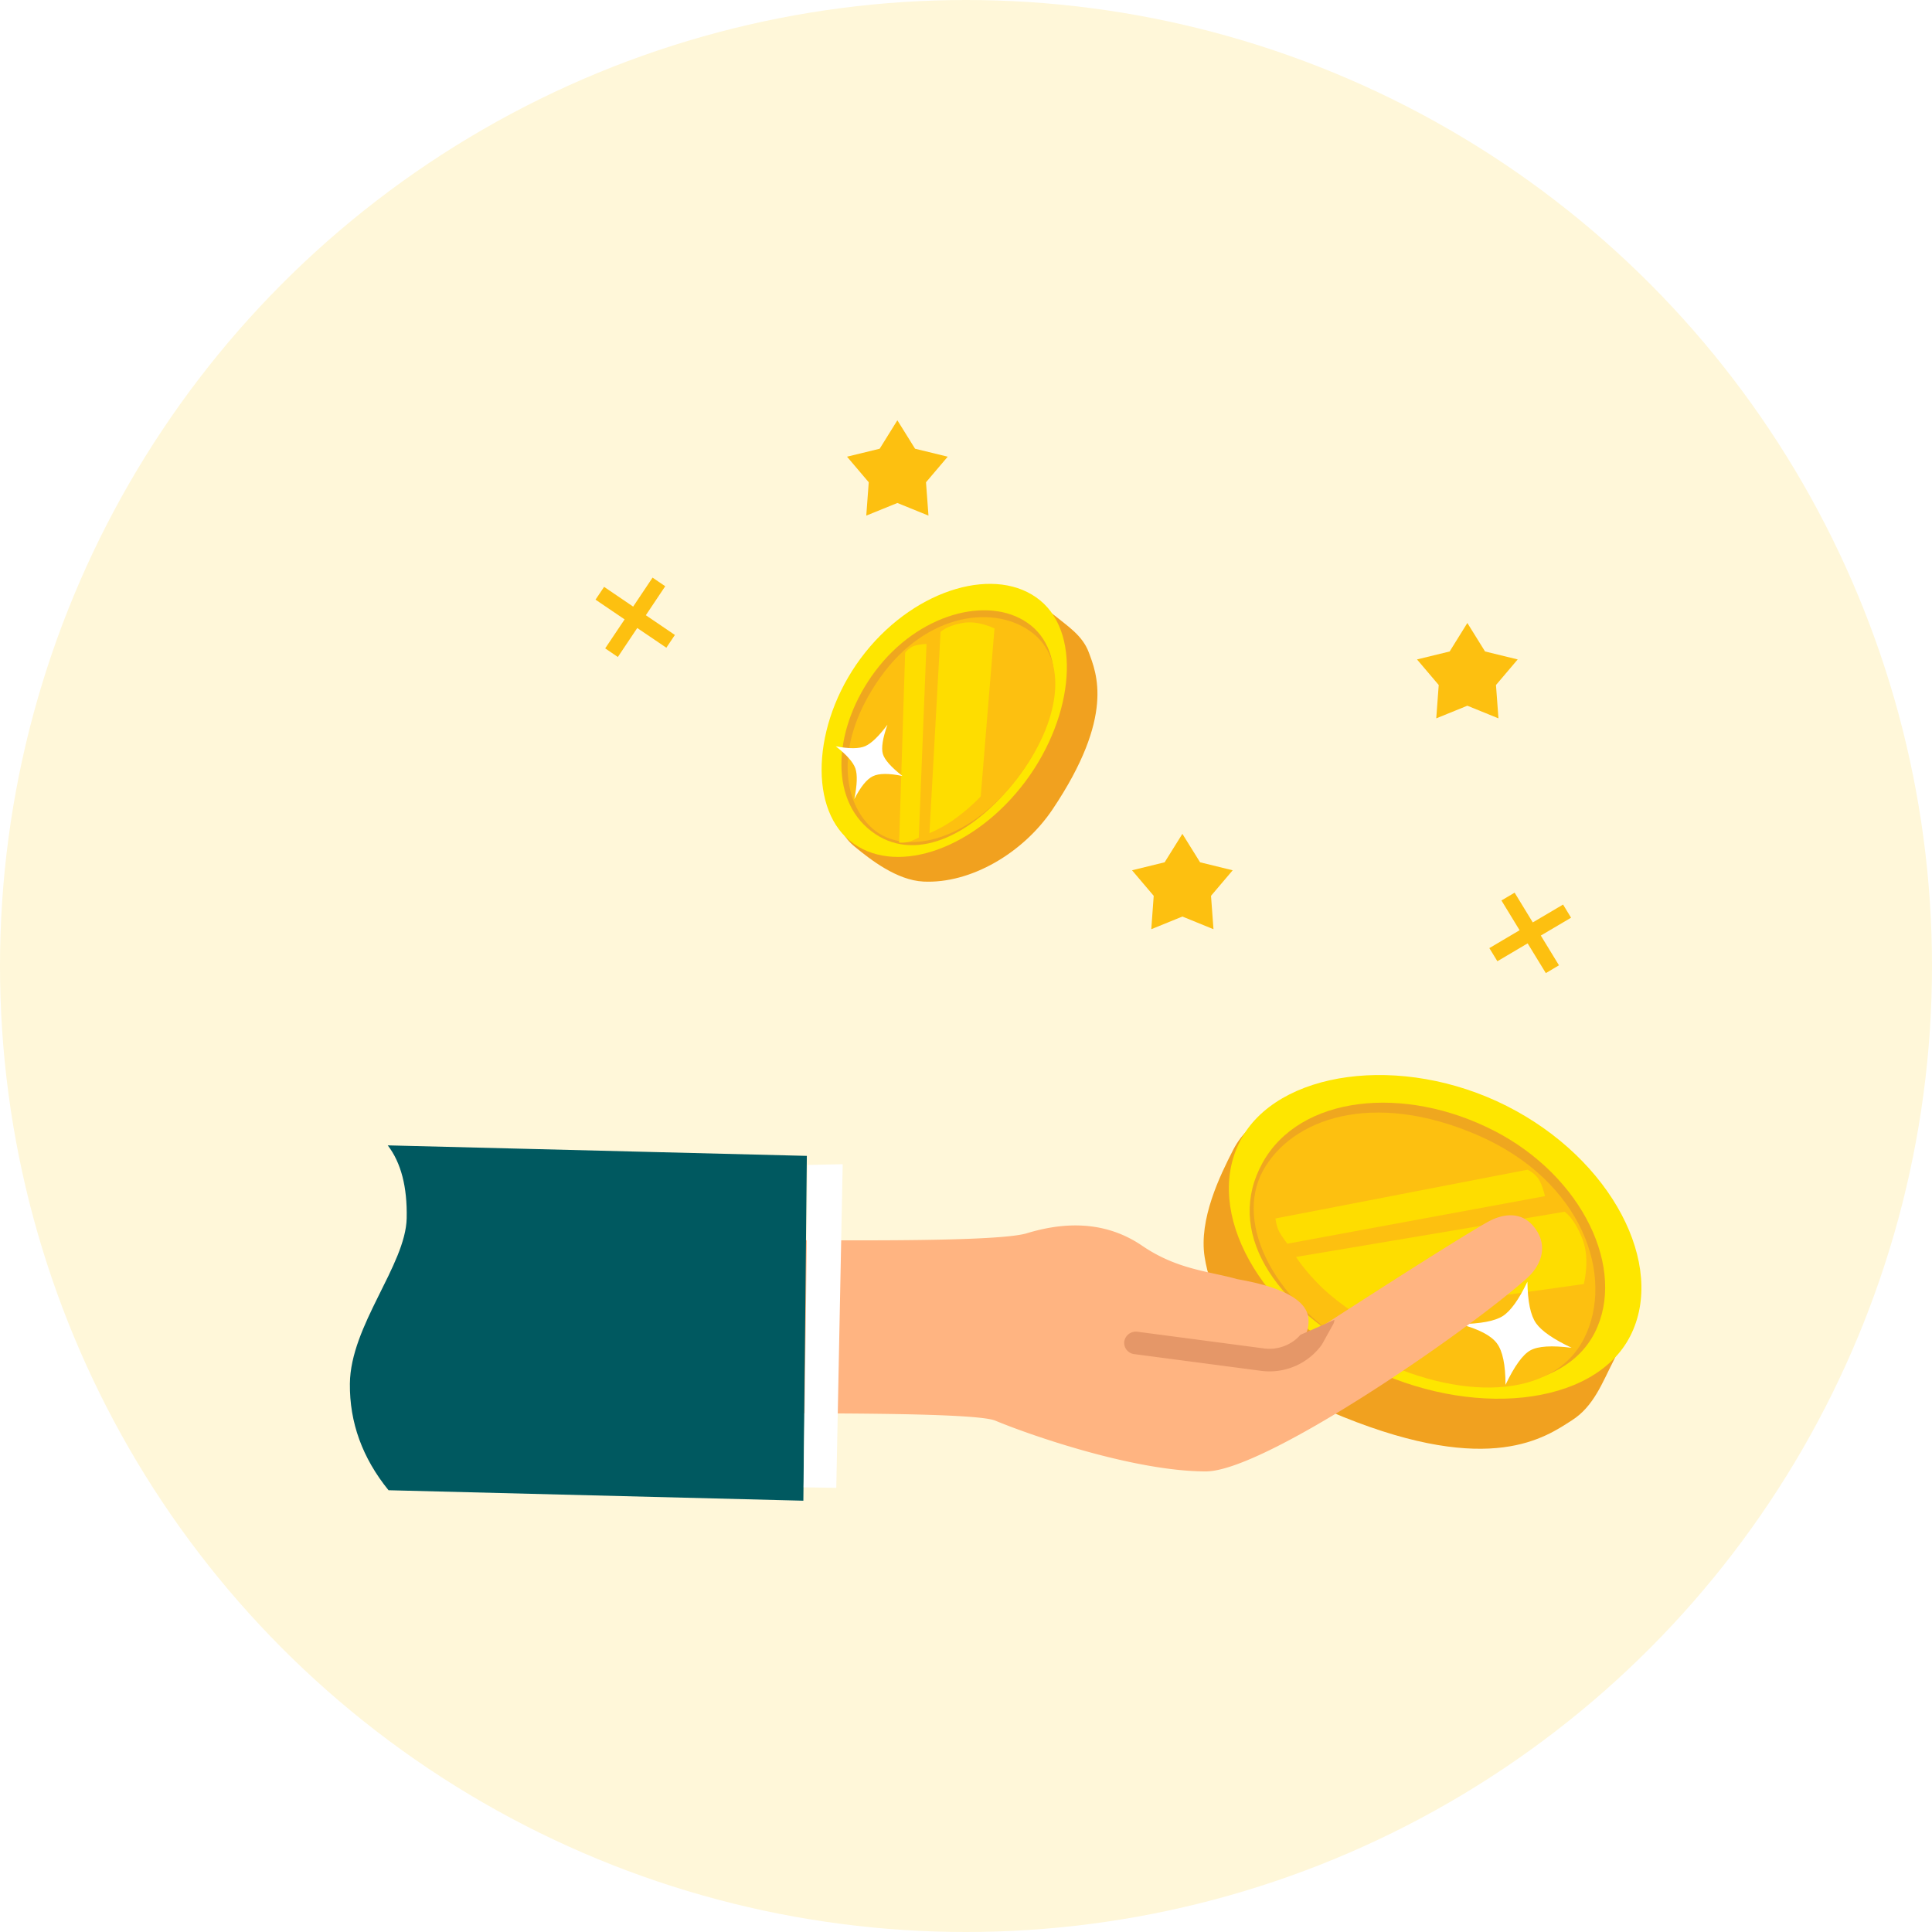 <svg xmlns="http://www.w3.org/2000/svg" width="50" height="50" viewBox="0 0 50 50">
    <defs>
        <filter id="a" width="341.1%" height="374.4%" x="-118.6%" y="-136.1%" filterUnits="objectBoundingBox">
            <feOffset dx="-5" dy="-1" in="SourceAlpha" result="shadowOffsetOuter1"/>
            <feGaussianBlur in="shadowOffsetOuter1" result="shadowBlurOuter1" stdDeviation="1.5"/>
            <feColorMatrix in="shadowBlurOuter1" result="shadowMatrixOuter1" values="0 0 0 0 0 0 0 0 0 0 0 0 0 0 0 0 0 0 0.135 0"/>
            <feMerge>
                <feMergeNode in="shadowMatrixOuter1"/>
                <feMergeNode in="SourceGraphic"/>
            </feMerge>
        </filter>
    </defs>
    <g fill="none" fill-rule="evenodd">
        <circle cx="25" cy="25" r="25" fill="#FFF7D9"/>
        <g filter="url(#a)" transform="rotate(-168 20.775 16.907)">
            <g fill="#FEDD00">
                <path d="M2.608 6.143l5.537-2.015c.486.192.874.384 1.166.576.291.192.534.384.728.576L3.482 7.87c-.194-.095-.389-.287-.583-.575-.194-.288-.291-.672-.291-1.152zM4.065 8.159l6.266-2.591c.144.127.242.222.291.288.05.065.098.16.146.287l-6.12 2.591a.771.771 0 0 1-.292-.144c-.087-.068-.184-.212-.291-.431z"/>
            </g>
            <path fill="#F1A11F" d="M5.517 9.15c2.948.78 6.149.492 6.69-1.497.195-.72.501-1.941.145-2.869-.629-1.638-2.45-2.962-4.363-3.299-4.071-.717-5.235.574-5.816 1.148-.475.468-.564 1.12-.727 1.72-.54 1.99 1.124 4.018 4.071 4.797z"/>
            <path fill="#FEE600" d="M5.517 10.235c2.948.779 6.024-.337 6.564-2.326.54-1.99-1.41-4.234-4.359-5.013-2.947-.78-6.027.185-6.567 2.175-.54 1.99 1.415 4.384 4.362 5.164z"/>
            <path fill="#EFA71F" d="M5.713 9.542c2.509.68 5.1-.147 5.682-2.063.583-1.916-1.02-3.538-3.642-4.274-2.623-.737-5.216.005-5.683 1.768-.467 1.763 1.134 3.89 3.643 4.57z"/>
            <path fill="#FDC010" d="M6.097 9.34c2.914.589 4.809-.59 5.246-2.064.437-1.474-.98-3.338-3.59-4.071-2.611-.733-4.99-.153-5.444 1.565-.455 1.717.874 3.98 3.788 4.57z"/>
            <g fill="#FEDD00">
                <path d="M2.608 6.143l5.537-2.015c.486.192.874.384 1.166.576.291.192.534.384.728.576L3.482 7.87c-.194-.095-.389-.287-.583-.575-.194-.288-.291-.672-.291-1.152zM4.065 8.159l6.266-2.591c.144.127.242.222.291.288.05.065.098.16.146.287l-6.12 2.591a.771.771 0 0 1-.292-.144c-.087-.068-.184-.212-.291-.431z"/>
            </g>
            <path fill="#FFF" d="M4.049 3.17c-.126.522-.273.857-.443 1.005-.17.149-.514.245-1.032.288.507.119.85.263 1.032.43.182.168.33.503.443 1.006.121-.502.269-.837.442-1.006.174-.168.518-.312 1.033-.43-.5-.027-.845-.123-1.033-.288-.188-.164-.335-.5-.442-1.005z"/>
        </g>
        <path fill="#FFB481" d="M38.478 31.637c-1.054.599-4.728 2.986-4.728 2.986a.84.84 0 0 0 .115-.447c0-.585-.856-.9-1.837-1.07-.754-.212-1.56-.247-2.47-.867-1.055-.72-2.186-.565-2.985-.322-.858.26-5.977.16-6.615.182v4.465c.352.031 5.243-.03 5.8.202.98.407 3.632 1.314 5.449 1.314 1.495 0 6.584-3.485 8.284-4.975.447-.391.574-.92.192-1.373-.305-.362-.755-.351-1.205-.095z"/>
        <path fill="#E59768" d="M33.654 34.545c-.22.26-.587.4-.938.353l-3.273-.432a.305.305 0 0 0-.347.249.295.295 0 0 0 .262.33l3.273.431a1.67 1.67 0 0 0 1.568-.662c.027-.04.064-.113.3-.535a.279.279 0 0 0 .036-.123c-.511.228-.881.389-.881.389"/>
        <path fill="#005960" d="M10.034 29.642l10.847.272-.09 8.924-10.736-.271c-.677-.835-1.01-1.754-1-2.757.014-1.505 1.443-3.067 1.47-4.282.017-.81-.146-1.438-.49-1.886z"/>
        <path fill="#FFF" d="M20.906 30.149l.903-.019-.166 8.375-.845-.013z"/>
        <g>
            <g fill="#FEDD00">
                <path d="M25.737 16.263l-.356 4.349a4.91 4.91 0 0 1-.73.624 3.526 3.526 0 0 1-.597.327l.288-5.21c.122-.103.306-.18.553-.227.248-.048.528-.003.842.137zM23.978 16.666l-.2 5.011c-.127.062-.219.1-.277.114a.825.825 0 0 1-.232.015l.156-4.912a.583.583 0 0 1 .182-.156c.071-.039.195-.063.37-.072z"/>
            </g>
            <path fill="#F1A11F" d="M23.082 17.19c-1.338 1.673-2.071 3.811-.963 4.721.4.329 1.089.871 1.78.904 1.22.06 2.581-.737 3.342-1.87 1.62-2.415 1.134-3.527.936-4.063-.162-.437-.55-.679-.885-.954-1.108-.91-2.872-.413-4.21 1.261z"/>
            <path fill="#FEE600" d="M22.394 16.883c-1.338 1.674-1.51 3.966-.402 4.875 1.109.91 3.092.29 4.43-1.384 1.338-1.674 1.606-3.926.498-4.835-1.108-.91-3.188-.33-4.526 1.344z"/>
            <path fill="#EFA71F" d="M22.762 17.228c-1.142 1.409-1.355 3.294-.308 4.205 1.046.911 2.526.346 3.737-1.12 1.21-1.465 1.477-3.327.495-4.122-.982-.794-2.781-.371-3.924 1.037z"/>
            <path fill="#FDC010" d="M22.782 17.53c-1.2 1.693-.993 3.233-.185 3.927s2.389.315 3.594-1.143c1.204-1.459 1.512-3.14.556-3.913-.957-.774-2.765-.563-3.965 1.13z"/>
            <g fill="#FEDD00">
                <path d="M25.737 16.263l-.356 4.349a4.91 4.91 0 0 1-.73.624 3.526 3.526 0 0 1-.597.327l.288-5.21c.122-.103.306-.18.553-.227.248-.048.528-.003.842.137zM23.978 16.666l-.2 5.011c-.127.062-.219.1-.277.114a.825.825 0 0 1-.232.015l.156-4.912a.583.583 0 0 1 .182-.156c.071-.039.195-.063.37-.072z"/>
            </g>
            <path fill="#FFF" d="M23.355 20.083c-.293-.23-.462-.42-.507-.572-.044-.153-.005-.404.119-.755-.223.297-.414.482-.573.553-.159.07-.413.073-.764.005.282.22.45.412.507.572.056.16.047.426-.027.795.162-.319.322-.516.481-.593.159-.076.414-.078.764-.005z"/>
        </g>
        <g fill="#FDC010">
            <path fill-rule="nonzero" d="M40.452 23.41l.207.34-.783.462.47.77-.34.202-.471-.77-.783.463-.208-.34.783-.463-.47-.77.341-.202.47.77zM17.466 16.433l-.221.33-.753-.51-.502.75-.328-.223.503-.75-.753-.511.222-.331.752.511.502-.75.328.223-.502.75z"/>
            <path d="M23.224 13.017l-.805.327.064-.863-.562-.662.845-.206.458-.736.458.736.845.206-.562.662.064.863zM30.6 23.72l-.805.328.063-.864-.561-.661.844-.207.459-.736.458.736.844.207-.561.661.064.864zM37.975 18.264l-.805.327.064-.863-.562-.662.845-.206.458-.737.458.737.845.206-.562.662.064.863z"/>
        </g>
    </g>
</svg>
